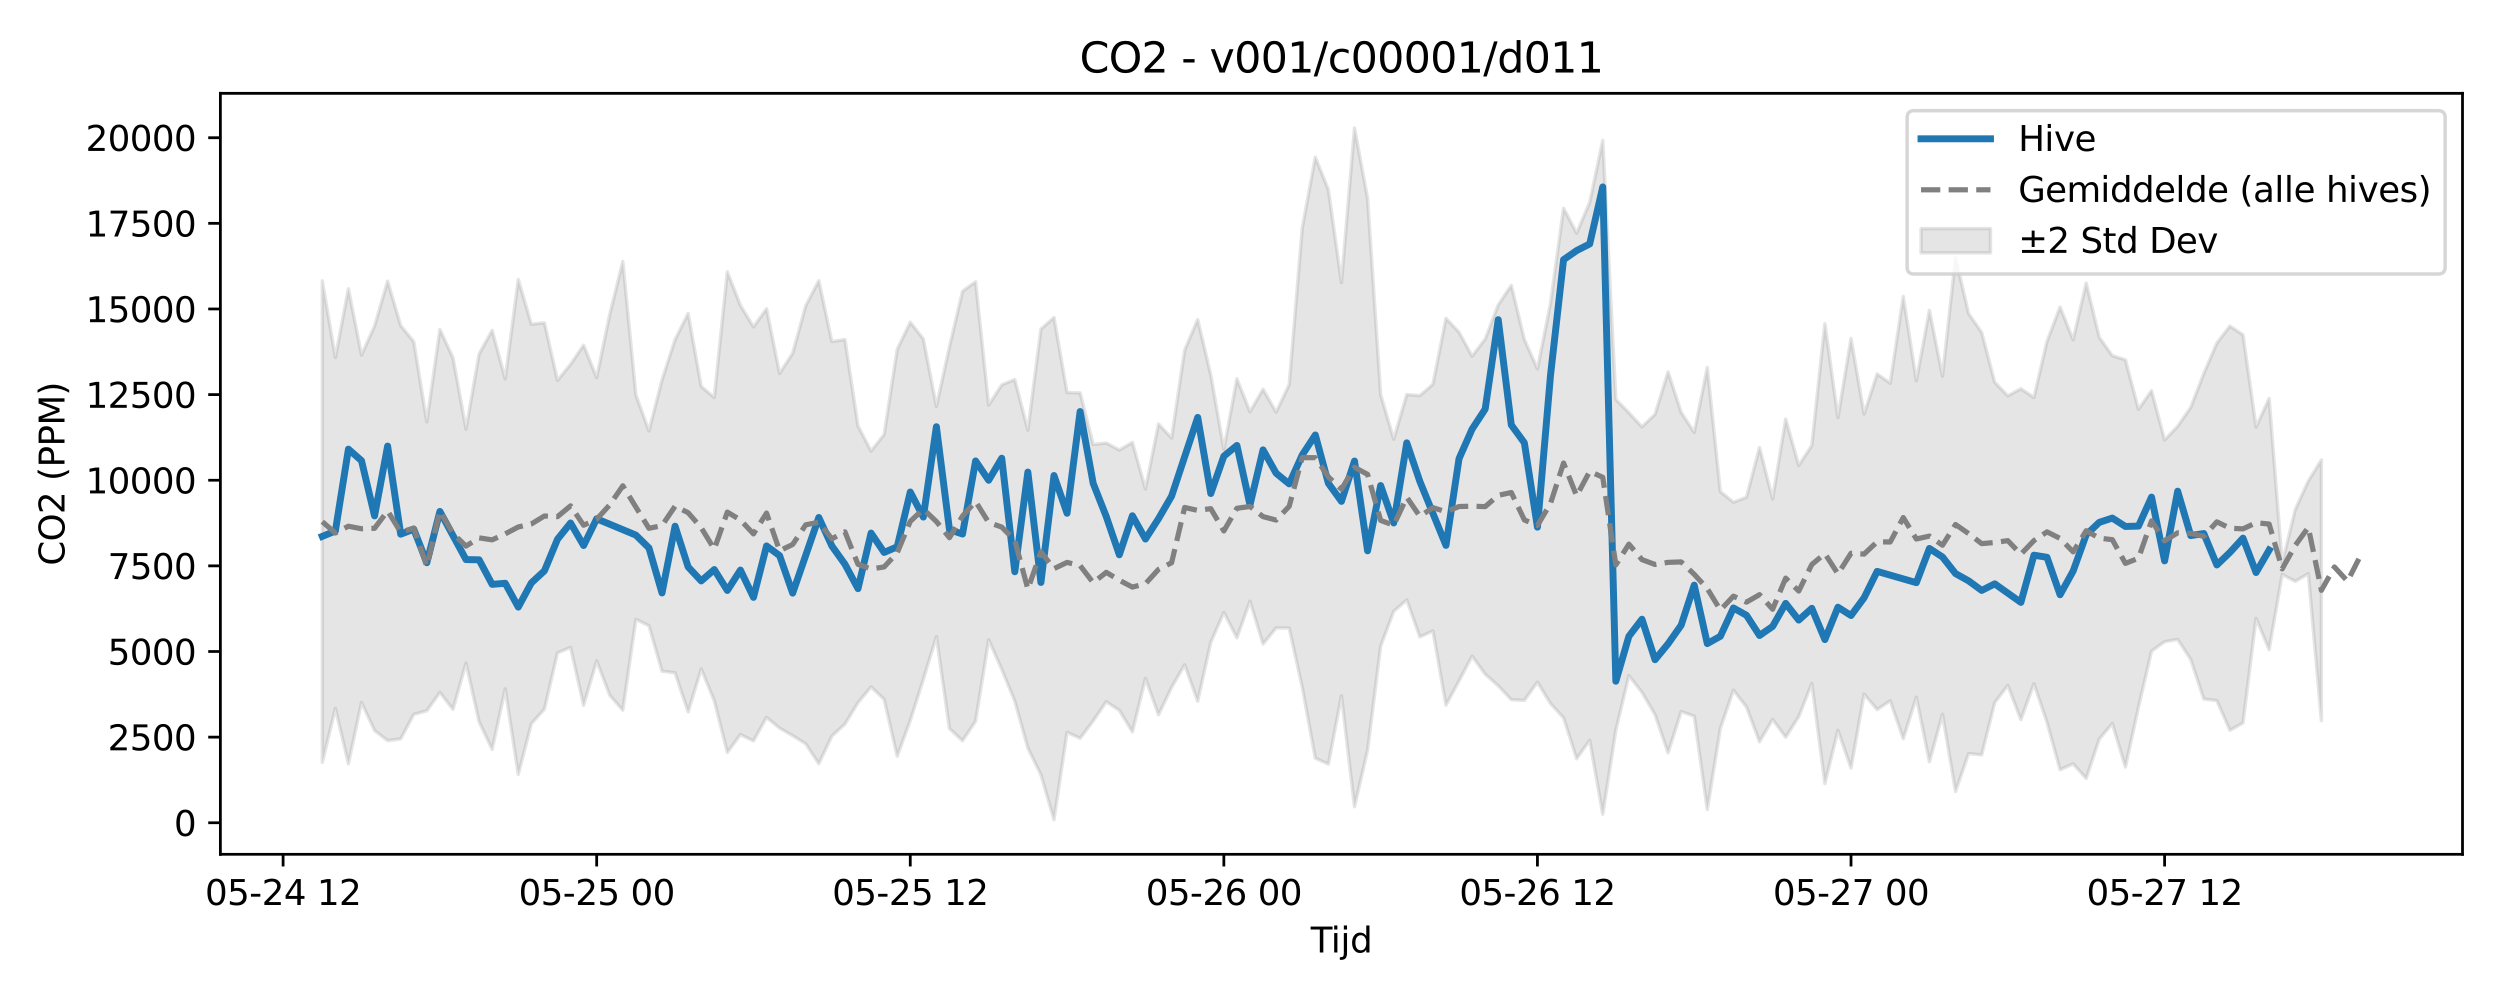 <?xml version="1.0" encoding="utf-8" standalone="no"?>
<!DOCTYPE svg PUBLIC "-//W3C//DTD SVG 1.1//EN"
  "http://www.w3.org/Graphics/SVG/1.1/DTD/svg11.dtd">
<svg xmlns:xlink="http://www.w3.org/1999/xlink" width="720pt" height="288pt" viewBox="0 0 720 288" xmlns="http://www.w3.org/2000/svg" version="1.1">
 <defs>
  <style type="text/css">*{stroke-linejoin: round; stroke-linecap: butt}</style>
 </defs>
 <g id="figure_1">
  <g id="patch_1">
   <path d="M 0 288 
L 720 288 
L 720 0 
L 0 0 
z
" style="fill: #ffffff"/>
  </g>
  <g id="axes_1">
   <g id="patch_2">
    <path d="M 63.47 246.04 
L 709.2 246.04 
L 709.2 26.88 
L 63.47 26.88 
z
" style="fill: #ffffff"/>
   </g>
   <g id="FillBetweenPolyCollection_1">
    <defs>
     <path id="m8790751f50" d="M 92.821 -207.093 
L 92.821 -68.411 
L 96.584 -83.978 
L 100.347 -68.057 
L 104.11 -85.681 
L 107.873 -77.602 
L 111.636 -74.699 
L 115.399 -75.198 
L 119.162 -82.258 
L 122.925 -83.288 
L 126.688 -88.583 
L 130.451 -83.701 
L 134.214 -97.043 
L 137.977 -80.137 
L 141.74 -72.18 
L 145.503 -89.615 
L 149.266 -64.968 
L 153.029 -79.576 
L 156.792 -83.764 
L 160.555 -99.962 
L 164.318 -101.563 
L 168.081 -84.878 
L 171.844 -97.674 
L 175.607 -87.753 
L 179.37 -83.465 
L 183.133 -109.619 
L 186.896 -107.804 
L 190.659 -94.693 
L 194.422 -94.223 
L 198.185 -82.958 
L 201.948 -95.328 
L 205.711 -86.18 
L 209.474 -71.297 
L 213.237 -76.434 
L 217 -74.62 
L 220.763 -81.383 
L 224.526 -78.308 
L 228.289 -76.134 
L 232.052 -73.774 
L 235.815 -68.051 
L 239.578 -75.991 
L 243.341 -79.459 
L 247.104 -85.636 
L 250.867 -90.169 
L 254.63 -86.59 
L 258.393 -70.209 
L 262.156 -80.503 
L 265.919 -92.334 
L 269.682 -104.668 
L 273.445 -78.169 
L 277.208 -74.65 
L 280.971 -80.3 
L 284.734 -103.726 
L 288.497 -95.259 
L 292.26 -86.086 
L 296.023 -72.586 
L 299.786 -64.861 
L 303.549 -51.922 
L 307.312 -77.099 
L 311.075 -75.369 
L 314.838 -80.362 
L 318.601 -85.912 
L 322.364 -83.409 
L 326.127 -77.233 
L 329.89 -92.607 
L 333.653 -82.143 
L 337.416 -90.005 
L 341.179 -96.538 
L 344.942 -86.05 
L 348.705 -102.989 
L 352.468 -111.616 
L 356.231 -104.304 
L 359.994 -114.879 
L 363.757 -102.519 
L 367.52 -107.147 
L 371.283 -107.103 
L 375.046 -90.116 
L 378.809 -69.644 
L 382.572 -67.937 
L 386.335 -87.611 
L 390.098 -55.672 
L 393.861 -71.935 
L 397.624 -101.881 
L 401.387 -111.933 
L 405.15 -115.22 
L 408.913 -104.557 
L 412.676 -106.288 
L 416.439 -84.926 
L 420.202 -91.91 
L 423.965 -99.021 
L 427.728 -93.837 
L 431.491 -90.491 
L 435.254 -86.479 
L 439.017 -86.29 
L 442.78 -91.539 
L 446.543 -85.381 
L 450.306 -81.266 
L 454.069 -69.502 
L 457.832 -74.78 
L 461.595 -53.511 
L 465.358 -77.658 
L 469.121 -93.443 
L 472.884 -88.607 
L 476.647 -82.178 
L 480.41 -71.191 
L 484.173 -83.08 
L 487.936 -81.737 
L 491.699 -54.832 
L 495.462 -78.198 
L 499.225 -89.237 
L 502.988 -84.38 
L 506.751 -74.37 
L 510.514 -80.794 
L 514.277 -75.671 
L 518.04 -81.599 
L 521.803 -91.154 
L 525.566 -62.337 
L 529.329 -77.671 
L 533.092 -66.802 
L 536.855 -88.087 
L 540.618 -83.638 
L 544.381 -86.172 
L 548.144 -75.256 
L 551.907 -87.206 
L 555.67 -68.607 
L 559.433 -82.286 
L 563.196 -60.064 
L 566.959 -70.975 
L 570.722 -70.595 
L 574.485 -85.647 
L 578.248 -90.593 
L 582.011 -80.731 
L 585.774 -91.096 
L 589.537 -79.972 
L 593.3 -66.32 
L 597.063 -68.007 
L 600.826 -63.81 
L 604.589 -75.148 
L 608.352 -79.601 
L 612.115 -67.099 
L 615.878 -84.316 
L 619.641 -100.457 
L 623.404 -103.187 
L 627.167 -103.852 
L 630.93 -98.076 
L 634.693 -86.692 
L 638.456 -86.215 
L 642.219 -77.673 
L 645.982 -79.796 
L 649.745 -109.913 
L 653.508 -100.897 
L 657.271 -122.551 
L 661.034 -120.577 
L 664.797 -122.773 
L 668.56 -80.451 
L 668.56 -155.534 
L 668.56 -155.534 
L 664.797 -149.465 
L 661.034 -141.275 
L 657.271 -125.778 
L 653.508 -173.247 
L 649.745 -164.999 
L 645.982 -191.576 
L 642.219 -194.08 
L 638.456 -189.202 
L 634.693 -180.397 
L 630.93 -170.663 
L 627.167 -165.224 
L 623.404 -161.298 
L 619.641 -175.473 
L 615.878 -170.129 
L 612.115 -184.393 
L 608.352 -185.555 
L 604.589 -190.863 
L 600.826 -206.497 
L 597.063 -190.124 
L 593.3 -199.547 
L 589.537 -189.683 
L 585.774 -173.523 
L 582.011 -176.043 
L 578.248 -174.006 
L 574.485 -177.885 
L 570.722 -192.266 
L 566.959 -197.677 
L 563.196 -213.821 
L 559.433 -179.66 
L 555.67 -198.612 
L 551.907 -178.333 
L 548.144 -202.637 
L 544.381 -177.631 
L 540.618 -180.282 
L 536.855 -168.761 
L 533.092 -190.515 
L 529.329 -167.745 
L 525.566 -194.757 
L 521.803 -159.707 
L 518.04 -153.961 
L 514.277 -167.312 
L 510.514 -144.293 
L 506.751 -159.122 
L 502.988 -144.785 
L 499.225 -143.363 
L 495.462 -146.423 
L 491.699 -182.154 
L 487.936 -163.462 
L 484.173 -169.251 
L 480.41 -180.89 
L 476.647 -168.673 
L 472.884 -165.054 
L 469.121 -169.13 
L 465.358 -172.977 
L 461.595 -247.566 
L 457.832 -229.729 
L 454.069 -220.857 
L 450.306 -228.027 
L 446.543 -200.628 
L 442.78 -181.774 
L 439.017 -190.231 
L 435.254 -205.832 
L 431.491 -200.197 
L 427.728 -190.349 
L 423.965 -185.421 
L 420.202 -192.324 
L 416.439 -196.3 
L 412.676 -177.308 
L 408.913 -174.062 
L 405.15 -174.373 
L 401.387 -161.507 
L 397.624 -174.38 
L 393.861 -230.834 
L 390.098 -251.158 
L 386.335 -206.643 
L 382.572 -233.367 
L 378.809 -242.734 
L 375.046 -222.295 
L 371.283 -177.239 
L 367.52 -169.291 
L 363.757 -175.906 
L 359.994 -169.389 
L 356.231 -178.925 
L 352.468 -158.568 
L 348.705 -180.019 
L 344.942 -195.972 
L 341.179 -187.162 
L 337.416 -161.844 
L 333.653 -165.895 
L 329.89 -147.176 
L 326.127 -160.6 
L 322.364 -158.396 
L 318.601 -160.421 
L 314.838 -160.007 
L 311.075 -174.848 
L 307.312 -174.953 
L 303.549 -196.54 
L 299.786 -193.228 
L 296.023 -164.099 
L 292.26 -178.695 
L 288.497 -177.146 
L 284.734 -171.321 
L 280.971 -206.839 
L 277.208 -204.124 
L 273.445 -188.127 
L 269.682 -170.939 
L 265.919 -190.393 
L 262.156 -195.177 
L 258.393 -187.37 
L 254.63 -162.854 
L 250.867 -158.102 
L 247.104 -165.312 
L 243.341 -190.208 
L 239.578 -189.643 
L 235.815 -207.154 
L 232.052 -199.933 
L 228.289 -186.258 
L 224.526 -180.446 
L 220.763 -199.084 
L 217 -193.852 
L 213.237 -200.08 
L 209.474 -209.724 
L 205.711 -173.524 
L 201.948 -176.707 
L 198.185 -197.728 
L 194.422 -190.209 
L 190.659 -178.582 
L 186.896 -163.887 
L 183.133 -174.266 
L 179.37 -212.708 
L 175.607 -197.469 
L 171.844 -179.252 
L 168.081 -188.586 
L 164.318 -183.063 
L 160.555 -178.434 
L 156.792 -195.025 
L 153.029 -194.627 
L 149.266 -207.498 
L 145.503 -178.886 
L 141.74 -192.867 
L 137.977 -186.048 
L 134.214 -164.414 
L 130.451 -185.01 
L 126.688 -193.104 
L 122.925 -166.5 
L 119.162 -189.577 
L 115.399 -194.237 
L 111.636 -207.041 
L 107.873 -194.094 
L 104.11 -185.749 
L 100.347 -204.843 
L 96.584 -185.007 
L 92.821 -207.093 
z
" style="stroke: #808080; stroke-opacity: 0.2"/>
    </defs>
    <g clip-path="url(#p13916f9a83)">
     <use xlink:href="#m8790751f50" x="0" y="288" style="fill: #808080; fill-opacity: 0.2; stroke: #808080; stroke-opacity: 0.2"/>
    </g>
   </g>
   <g id="matplotlib.axis_1">
    <g id="xtick_1">
     <g id="line2d_1">
      <defs>
       <path id="m174a593f87" d="M 0 0 
L 0 3.5 
" style="stroke: #000000; stroke-width: 0.8"/>
      </defs>
      <g>
       <use xlink:href="#m174a593f87" x="81.532" y="246.04" style="stroke: #000000; stroke-width: 0.8"/>
      </g>
     </g>
     <g id="text_1">
      <!-- 05-24 12 -->
      <g transform="translate(59.052 260.638) scale(0.1 -0.1)">
       <defs>
        <path id="DejaVuSans-30" d="M 2034 4250 
Q 1547 4250 1301 3770 
Q 1056 3291 1056 2328 
Q 1056 1369 1301 889 
Q 1547 409 2034 409 
Q 2525 409 2770 889 
Q 3016 1369 3016 2328 
Q 3016 3291 2770 3770 
Q 2525 4250 2034 4250 
z
M 2034 4750 
Q 2819 4750 3233 4129 
Q 3647 3509 3647 2328 
Q 3647 1150 3233 529 
Q 2819 -91 2034 -91 
Q 1250 -91 836 529 
Q 422 1150 422 2328 
Q 422 3509 836 4129 
Q 1250 4750 2034 4750 
z
" transform="scale(0.016)"/>
        <path id="DejaVuSans-35" d="M 691 4666 
L 3169 4666 
L 3169 4134 
L 1269 4134 
L 1269 2991 
Q 1406 3038 1543 3061 
Q 1681 3084 1819 3084 
Q 2600 3084 3056 2656 
Q 3513 2228 3513 1497 
Q 3513 744 3044 326 
Q 2575 -91 1722 -91 
Q 1428 -91 1123 -41 
Q 819 9 494 109 
L 494 744 
Q 775 591 1075 516 
Q 1375 441 1709 441 
Q 2250 441 2565 725 
Q 2881 1009 2881 1497 
Q 2881 1984 2565 2268 
Q 2250 2553 1709 2553 
Q 1456 2553 1204 2497 
Q 953 2441 691 2322 
L 691 4666 
z
" transform="scale(0.016)"/>
        <path id="DejaVuSans-2d" d="M 313 2009 
L 1997 2009 
L 1997 1497 
L 313 1497 
L 313 2009 
z
" transform="scale(0.016)"/>
        <path id="DejaVuSans-32" d="M 1228 531 
L 3431 531 
L 3431 0 
L 469 0 
L 469 531 
Q 828 903 1448 1529 
Q 2069 2156 2228 2338 
Q 2531 2678 2651 2914 
Q 2772 3150 2772 3378 
Q 2772 3750 2511 3984 
Q 2250 4219 1831 4219 
Q 1534 4219 1204 4116 
Q 875 4013 500 3803 
L 500 4441 
Q 881 4594 1212 4672 
Q 1544 4750 1819 4750 
Q 2544 4750 2975 4387 
Q 3406 4025 3406 3419 
Q 3406 3131 3298 2873 
Q 3191 2616 2906 2266 
Q 2828 2175 2409 1742 
Q 1991 1309 1228 531 
z
" transform="scale(0.016)"/>
        <path id="DejaVuSans-34" d="M 2419 4116 
L 825 1625 
L 2419 1625 
L 2419 4116 
z
M 2253 4666 
L 3047 4666 
L 3047 1625 
L 3713 1625 
L 3713 1100 
L 3047 1100 
L 3047 0 
L 2419 0 
L 2419 1100 
L 313 1100 
L 313 1709 
L 2253 4666 
z
" transform="scale(0.016)"/>
        <path id="DejaVuSans-20" transform="scale(0.016)"/>
        <path id="DejaVuSans-31" d="M 794 531 
L 1825 531 
L 1825 4091 
L 703 3866 
L 703 4441 
L 1819 4666 
L 2450 4666 
L 2450 531 
L 3481 531 
L 3481 0 
L 794 0 
L 794 531 
z
" transform="scale(0.016)"/>
       </defs>
       <use xlink:href="#DejaVuSans-30"/>
       <use xlink:href="#DejaVuSans-35" transform="translate(63.623 0)"/>
       <use xlink:href="#DejaVuSans-2d" transform="translate(127.246 0)"/>
       <use xlink:href="#DejaVuSans-32" transform="translate(163.33 0)"/>
       <use xlink:href="#DejaVuSans-34" transform="translate(226.953 0)"/>
       <use xlink:href="#DejaVuSans-20" transform="translate(290.576 0)"/>
       <use xlink:href="#DejaVuSans-31" transform="translate(322.363 0)"/>
       <use xlink:href="#DejaVuSans-32" transform="translate(385.986 0)"/>
      </g>
     </g>
    </g>
    <g id="xtick_2">
     <g id="line2d_2">
      <g>
       <use xlink:href="#m174a593f87" x="171.844" y="246.04" style="stroke: #000000; stroke-width: 0.8"/>
      </g>
     </g>
     <g id="text_2">
      <!-- 05-25 00 -->
      <g transform="translate(149.364 260.638) scale(0.1 -0.1)">
       <use xlink:href="#DejaVuSans-30"/>
       <use xlink:href="#DejaVuSans-35" transform="translate(63.623 0)"/>
       <use xlink:href="#DejaVuSans-2d" transform="translate(127.246 0)"/>
       <use xlink:href="#DejaVuSans-32" transform="translate(163.33 0)"/>
       <use xlink:href="#DejaVuSans-35" transform="translate(226.953 0)"/>
       <use xlink:href="#DejaVuSans-20" transform="translate(290.576 0)"/>
       <use xlink:href="#DejaVuSans-30" transform="translate(322.363 0)"/>
       <use xlink:href="#DejaVuSans-30" transform="translate(385.986 0)"/>
      </g>
     </g>
    </g>
    <g id="xtick_3">
     <g id="line2d_3">
      <g>
       <use xlink:href="#m174a593f87" x="262.156" y="246.04" style="stroke: #000000; stroke-width: 0.8"/>
      </g>
     </g>
     <g id="text_3">
      <!-- 05-25 12 -->
      <g transform="translate(239.676 260.638) scale(0.1 -0.1)">
       <use xlink:href="#DejaVuSans-30"/>
       <use xlink:href="#DejaVuSans-35" transform="translate(63.623 0)"/>
       <use xlink:href="#DejaVuSans-2d" transform="translate(127.246 0)"/>
       <use xlink:href="#DejaVuSans-32" transform="translate(163.33 0)"/>
       <use xlink:href="#DejaVuSans-35" transform="translate(226.953 0)"/>
       <use xlink:href="#DejaVuSans-20" transform="translate(290.576 0)"/>
       <use xlink:href="#DejaVuSans-31" transform="translate(322.363 0)"/>
       <use xlink:href="#DejaVuSans-32" transform="translate(385.986 0)"/>
      </g>
     </g>
    </g>
    <g id="xtick_4">
     <g id="line2d_4">
      <g>
       <use xlink:href="#m174a593f87" x="352.468" y="246.04" style="stroke: #000000; stroke-width: 0.8"/>
      </g>
     </g>
     <g id="text_4">
      <!-- 05-26 00 -->
      <g transform="translate(329.988 260.638) scale(0.1 -0.1)">
       <defs>
        <path id="DejaVuSans-36" d="M 2113 2584 
Q 1688 2584 1439 2293 
Q 1191 2003 1191 1497 
Q 1191 994 1439 701 
Q 1688 409 2113 409 
Q 2538 409 2786 701 
Q 3034 994 3034 1497 
Q 3034 2003 2786 2293 
Q 2538 2584 2113 2584 
z
M 3366 4563 
L 3366 3988 
Q 3128 4100 2886 4159 
Q 2644 4219 2406 4219 
Q 1781 4219 1451 3797 
Q 1122 3375 1075 2522 
Q 1259 2794 1537 2939 
Q 1816 3084 2150 3084 
Q 2853 3084 3261 2657 
Q 3669 2231 3669 1497 
Q 3669 778 3244 343 
Q 2819 -91 2113 -91 
Q 1303 -91 875 529 
Q 447 1150 447 2328 
Q 447 3434 972 4092 
Q 1497 4750 2381 4750 
Q 2619 4750 2861 4703 
Q 3103 4656 3366 4563 
z
" transform="scale(0.016)"/>
       </defs>
       <use xlink:href="#DejaVuSans-30"/>
       <use xlink:href="#DejaVuSans-35" transform="translate(63.623 0)"/>
       <use xlink:href="#DejaVuSans-2d" transform="translate(127.246 0)"/>
       <use xlink:href="#DejaVuSans-32" transform="translate(163.33 0)"/>
       <use xlink:href="#DejaVuSans-36" transform="translate(226.953 0)"/>
       <use xlink:href="#DejaVuSans-20" transform="translate(290.576 0)"/>
       <use xlink:href="#DejaVuSans-30" transform="translate(322.363 0)"/>
       <use xlink:href="#DejaVuSans-30" transform="translate(385.986 0)"/>
      </g>
     </g>
    </g>
    <g id="xtick_5">
     <g id="line2d_5">
      <g>
       <use xlink:href="#m174a593f87" x="442.78" y="246.04" style="stroke: #000000; stroke-width: 0.8"/>
      </g>
     </g>
     <g id="text_5">
      <!-- 05-26 12 -->
      <g transform="translate(420.299 260.638) scale(0.1 -0.1)">
       <use xlink:href="#DejaVuSans-30"/>
       <use xlink:href="#DejaVuSans-35" transform="translate(63.623 0)"/>
       <use xlink:href="#DejaVuSans-2d" transform="translate(127.246 0)"/>
       <use xlink:href="#DejaVuSans-32" transform="translate(163.33 0)"/>
       <use xlink:href="#DejaVuSans-36" transform="translate(226.953 0)"/>
       <use xlink:href="#DejaVuSans-20" transform="translate(290.576 0)"/>
       <use xlink:href="#DejaVuSans-31" transform="translate(322.363 0)"/>
       <use xlink:href="#DejaVuSans-32" transform="translate(385.986 0)"/>
      </g>
     </g>
    </g>
    <g id="xtick_6">
     <g id="line2d_6">
      <g>
       <use xlink:href="#m174a593f87" x="533.092" y="246.04" style="stroke: #000000; stroke-width: 0.8"/>
      </g>
     </g>
     <g id="text_6">
      <!-- 05-27 00 -->
      <g transform="translate(510.611 260.638) scale(0.1 -0.1)">
       <defs>
        <path id="DejaVuSans-37" d="M 525 4666 
L 3525 4666 
L 3525 4397 
L 1831 0 
L 1172 0 
L 2766 4134 
L 525 4134 
L 525 4666 
z
" transform="scale(0.016)"/>
       </defs>
       <use xlink:href="#DejaVuSans-30"/>
       <use xlink:href="#DejaVuSans-35" transform="translate(63.623 0)"/>
       <use xlink:href="#DejaVuSans-2d" transform="translate(127.246 0)"/>
       <use xlink:href="#DejaVuSans-32" transform="translate(163.33 0)"/>
       <use xlink:href="#DejaVuSans-37" transform="translate(226.953 0)"/>
       <use xlink:href="#DejaVuSans-20" transform="translate(290.576 0)"/>
       <use xlink:href="#DejaVuSans-30" transform="translate(322.363 0)"/>
       <use xlink:href="#DejaVuSans-30" transform="translate(385.986 0)"/>
      </g>
     </g>
    </g>
    <g id="xtick_7">
     <g id="line2d_7">
      <g>
       <use xlink:href="#m174a593f87" x="623.404" y="246.04" style="stroke: #000000; stroke-width: 0.8"/>
      </g>
     </g>
     <g id="text_7">
      <!-- 05-27 12 -->
      <g transform="translate(600.923 260.638) scale(0.1 -0.1)">
       <use xlink:href="#DejaVuSans-30"/>
       <use xlink:href="#DejaVuSans-35" transform="translate(63.623 0)"/>
       <use xlink:href="#DejaVuSans-2d" transform="translate(127.246 0)"/>
       <use xlink:href="#DejaVuSans-32" transform="translate(163.33 0)"/>
       <use xlink:href="#DejaVuSans-37" transform="translate(226.953 0)"/>
       <use xlink:href="#DejaVuSans-20" transform="translate(290.576 0)"/>
       <use xlink:href="#DejaVuSans-31" transform="translate(322.363 0)"/>
       <use xlink:href="#DejaVuSans-32" transform="translate(385.986 0)"/>
      </g>
     </g>
    </g>
    <g id="text_8">
     <!-- Tijd -->
     <g transform="translate(377.485 274.317) scale(0.1 -0.1)">
      <defs>
       <path id="DejaVuSans-54" d="M -19 4666 
L 3928 4666 
L 3928 4134 
L 2272 4134 
L 2272 0 
L 1638 0 
L 1638 4134 
L -19 4134 
L -19 4666 
z
" transform="scale(0.016)"/>
       <path id="DejaVuSans-69" d="M 603 3500 
L 1178 3500 
L 1178 0 
L 603 0 
L 603 3500 
z
M 603 4863 
L 1178 4863 
L 1178 4134 
L 603 4134 
L 603 4863 
z
" transform="scale(0.016)"/>
       <path id="DejaVuSans-6a" d="M 603 3500 
L 1178 3500 
L 1178 -63 
Q 1178 -731 923 -1031 
Q 669 -1331 103 -1331 
L -116 -1331 
L -116 -844 
L 38 -844 
Q 366 -844 484 -692 
Q 603 -541 603 -63 
L 603 3500 
z
M 603 4863 
L 1178 4863 
L 1178 4134 
L 603 4134 
L 603 4863 
z
" transform="scale(0.016)"/>
       <path id="DejaVuSans-64" d="M 2906 2969 
L 2906 4863 
L 3481 4863 
L 3481 0 
L 2906 0 
L 2906 525 
Q 2725 213 2448 61 
Q 2172 -91 1784 -91 
Q 1150 -91 751 415 
Q 353 922 353 1747 
Q 353 2572 751 3078 
Q 1150 3584 1784 3584 
Q 2172 3584 2448 3432 
Q 2725 3281 2906 2969 
z
M 947 1747 
Q 947 1113 1208 752 
Q 1469 391 1925 391 
Q 2381 391 2643 752 
Q 2906 1113 2906 1747 
Q 2906 2381 2643 2742 
Q 2381 3103 1925 3103 
Q 1469 3103 1208 2742 
Q 947 2381 947 1747 
z
" transform="scale(0.016)"/>
      </defs>
      <use xlink:href="#DejaVuSans-54"/>
      <use xlink:href="#DejaVuSans-69" transform="translate(57.959 0)"/>
      <use xlink:href="#DejaVuSans-6a" transform="translate(85.742 0)"/>
      <use xlink:href="#DejaVuSans-64" transform="translate(113.525 0)"/>
     </g>
    </g>
   </g>
   <g id="matplotlib.axis_2">
    <g id="ytick_1">
     <g id="line2d_8">
      <defs>
       <path id="me1d0356b48" d="M 0 0 
L -3.5 0 
" style="stroke: #000000; stroke-width: 0.8"/>
      </defs>
      <g>
       <use xlink:href="#me1d0356b48" x="63.47" y="236.954" style="stroke: #000000; stroke-width: 0.8"/>
      </g>
     </g>
     <g id="text_9">
      <!-- 0 -->
      <g transform="translate(50.108 240.753) scale(0.1 -0.1)">
       <use xlink:href="#DejaVuSans-30"/>
      </g>
     </g>
    </g>
    <g id="ytick_2">
     <g id="line2d_9">
      <g>
       <use xlink:href="#me1d0356b48" x="63.47" y="212.292" style="stroke: #000000; stroke-width: 0.8"/>
      </g>
     </g>
     <g id="text_10">
      <!-- 2500 -->
      <g transform="translate(31.02 216.091) scale(0.1 -0.1)">
       <use xlink:href="#DejaVuSans-32"/>
       <use xlink:href="#DejaVuSans-35" transform="translate(63.623 0)"/>
       <use xlink:href="#DejaVuSans-30" transform="translate(127.246 0)"/>
       <use xlink:href="#DejaVuSans-30" transform="translate(190.869 0)"/>
      </g>
     </g>
    </g>
    <g id="ytick_3">
     <g id="line2d_10">
      <g>
       <use xlink:href="#me1d0356b48" x="63.47" y="187.631" style="stroke: #000000; stroke-width: 0.8"/>
      </g>
     </g>
     <g id="text_11">
      <!-- 5000 -->
      <g transform="translate(31.02 191.43) scale(0.1 -0.1)">
       <use xlink:href="#DejaVuSans-35"/>
       <use xlink:href="#DejaVuSans-30" transform="translate(63.623 0)"/>
       <use xlink:href="#DejaVuSans-30" transform="translate(127.246 0)"/>
       <use xlink:href="#DejaVuSans-30" transform="translate(190.869 0)"/>
      </g>
     </g>
    </g>
    <g id="ytick_4">
     <g id="line2d_11">
      <g>
       <use xlink:href="#me1d0356b48" x="63.47" y="162.969" style="stroke: #000000; stroke-width: 0.8"/>
      </g>
     </g>
     <g id="text_12">
      <!-- 7500 -->
      <g transform="translate(31.02 166.768) scale(0.1 -0.1)">
       <use xlink:href="#DejaVuSans-37"/>
       <use xlink:href="#DejaVuSans-35" transform="translate(63.623 0)"/>
       <use xlink:href="#DejaVuSans-30" transform="translate(127.246 0)"/>
       <use xlink:href="#DejaVuSans-30" transform="translate(190.869 0)"/>
      </g>
     </g>
    </g>
    <g id="ytick_5">
     <g id="line2d_12">
      <g>
       <use xlink:href="#me1d0356b48" x="63.47" y="138.308" style="stroke: #000000; stroke-width: 0.8"/>
      </g>
     </g>
     <g id="text_13">
      <!-- 10000 -->
      <g transform="translate(24.657 142.107) scale(0.1 -0.1)">
       <use xlink:href="#DejaVuSans-31"/>
       <use xlink:href="#DejaVuSans-30" transform="translate(63.623 0)"/>
       <use xlink:href="#DejaVuSans-30" transform="translate(127.246 0)"/>
       <use xlink:href="#DejaVuSans-30" transform="translate(190.869 0)"/>
       <use xlink:href="#DejaVuSans-30" transform="translate(254.492 0)"/>
      </g>
     </g>
    </g>
    <g id="ytick_6">
     <g id="line2d_13">
      <g>
       <use xlink:href="#me1d0356b48" x="63.47" y="113.646" style="stroke: #000000; stroke-width: 0.8"/>
      </g>
     </g>
     <g id="text_14">
      <!-- 12500 -->
      <g transform="translate(24.657 117.445) scale(0.1 -0.1)">
       <use xlink:href="#DejaVuSans-31"/>
       <use xlink:href="#DejaVuSans-32" transform="translate(63.623 0)"/>
       <use xlink:href="#DejaVuSans-35" transform="translate(127.246 0)"/>
       <use xlink:href="#DejaVuSans-30" transform="translate(190.869 0)"/>
       <use xlink:href="#DejaVuSans-30" transform="translate(254.492 0)"/>
      </g>
     </g>
    </g>
    <g id="ytick_7">
     <g id="line2d_14">
      <g>
       <use xlink:href="#me1d0356b48" x="63.47" y="88.984" style="stroke: #000000; stroke-width: 0.8"/>
      </g>
     </g>
     <g id="text_15">
      <!-- 15000 -->
      <g transform="translate(24.657 92.784) scale(0.1 -0.1)">
       <use xlink:href="#DejaVuSans-31"/>
       <use xlink:href="#DejaVuSans-35" transform="translate(63.623 0)"/>
       <use xlink:href="#DejaVuSans-30" transform="translate(127.246 0)"/>
       <use xlink:href="#DejaVuSans-30" transform="translate(190.869 0)"/>
       <use xlink:href="#DejaVuSans-30" transform="translate(254.492 0)"/>
      </g>
     </g>
    </g>
    <g id="ytick_8">
     <g id="line2d_15">
      <g>
       <use xlink:href="#me1d0356b48" x="63.47" y="64.323" style="stroke: #000000; stroke-width: 0.8"/>
      </g>
     </g>
     <g id="text_16">
      <!-- 17500 -->
      <g transform="translate(24.657 68.122) scale(0.1 -0.1)">
       <use xlink:href="#DejaVuSans-31"/>
       <use xlink:href="#DejaVuSans-37" transform="translate(63.623 0)"/>
       <use xlink:href="#DejaVuSans-35" transform="translate(127.246 0)"/>
       <use xlink:href="#DejaVuSans-30" transform="translate(190.869 0)"/>
       <use xlink:href="#DejaVuSans-30" transform="translate(254.492 0)"/>
      </g>
     </g>
    </g>
    <g id="ytick_9">
     <g id="line2d_16">
      <g>
       <use xlink:href="#me1d0356b48" x="63.47" y="39.661" style="stroke: #000000; stroke-width: 0.8"/>
      </g>
     </g>
     <g id="text_17">
      <!-- 20000 -->
      <g transform="translate(24.657 43.46) scale(0.1 -0.1)">
       <use xlink:href="#DejaVuSans-32"/>
       <use xlink:href="#DejaVuSans-30" transform="translate(63.623 0)"/>
       <use xlink:href="#DejaVuSans-30" transform="translate(127.246 0)"/>
       <use xlink:href="#DejaVuSans-30" transform="translate(190.869 0)"/>
       <use xlink:href="#DejaVuSans-30" transform="translate(254.492 0)"/>
      </g>
     </g>
    </g>
    <g id="text_18">
     <!-- CO2 (PPM) -->
     <g transform="translate(18.578 162.903) rotate(-90) scale(0.1 -0.1)">
      <defs>
       <path id="DejaVuSans-43" d="M 4122 4306 
L 4122 3641 
Q 3803 3938 3442 4084 
Q 3081 4231 2675 4231 
Q 1875 4231 1450 3742 
Q 1025 3253 1025 2328 
Q 1025 1406 1450 917 
Q 1875 428 2675 428 
Q 3081 428 3442 575 
Q 3803 722 4122 1019 
L 4122 359 
Q 3791 134 3420 21 
Q 3050 -91 2638 -91 
Q 1578 -91 968 557 
Q 359 1206 359 2328 
Q 359 3453 968 4101 
Q 1578 4750 2638 4750 
Q 3056 4750 3426 4639 
Q 3797 4528 4122 4306 
z
" transform="scale(0.016)"/>
       <path id="DejaVuSans-4f" d="M 2522 4238 
Q 1834 4238 1429 3725 
Q 1025 3213 1025 2328 
Q 1025 1447 1429 934 
Q 1834 422 2522 422 
Q 3209 422 3611 934 
Q 4013 1447 4013 2328 
Q 4013 3213 3611 3725 
Q 3209 4238 2522 4238 
z
M 2522 4750 
Q 3503 4750 4090 4092 
Q 4678 3434 4678 2328 
Q 4678 1225 4090 567 
Q 3503 -91 2522 -91 
Q 1538 -91 948 565 
Q 359 1222 359 2328 
Q 359 3434 948 4092 
Q 1538 4750 2522 4750 
z
" transform="scale(0.016)"/>
       <path id="DejaVuSans-28" d="M 1984 4856 
Q 1566 4138 1362 3434 
Q 1159 2731 1159 2009 
Q 1159 1288 1364 580 
Q 1569 -128 1984 -844 
L 1484 -844 
Q 1016 -109 783 600 
Q 550 1309 550 2009 
Q 550 2706 781 3412 
Q 1013 4119 1484 4856 
L 1984 4856 
z
" transform="scale(0.016)"/>
       <path id="DejaVuSans-50" d="M 1259 4147 
L 1259 2394 
L 2053 2394 
Q 2494 2394 2734 2622 
Q 2975 2850 2975 3272 
Q 2975 3691 2734 3919 
Q 2494 4147 2053 4147 
L 1259 4147 
z
M 628 4666 
L 2053 4666 
Q 2838 4666 3239 4311 
Q 3641 3956 3641 3272 
Q 3641 2581 3239 2228 
Q 2838 1875 2053 1875 
L 1259 1875 
L 1259 0 
L 628 0 
L 628 4666 
z
" transform="scale(0.016)"/>
       <path id="DejaVuSans-4d" d="M 628 4666 
L 1569 4666 
L 2759 1491 
L 3956 4666 
L 4897 4666 
L 4897 0 
L 4281 0 
L 4281 4097 
L 3078 897 
L 2444 897 
L 1241 4097 
L 1241 0 
L 628 0 
L 628 4666 
z
" transform="scale(0.016)"/>
       <path id="DejaVuSans-29" d="M 513 4856 
L 1013 4856 
Q 1481 4119 1714 3412 
Q 1947 2706 1947 2009 
Q 1947 1309 1714 600 
Q 1481 -109 1013 -844 
L 513 -844 
Q 928 -128 1133 580 
Q 1338 1288 1338 2009 
Q 1338 2731 1133 3434 
Q 928 4138 513 4856 
z
" transform="scale(0.016)"/>
      </defs>
      <use xlink:href="#DejaVuSans-43"/>
      <use xlink:href="#DejaVuSans-4f" transform="translate(69.824 0)"/>
      <use xlink:href="#DejaVuSans-32" transform="translate(148.535 0)"/>
      <use xlink:href="#DejaVuSans-20" transform="translate(212.158 0)"/>
      <use xlink:href="#DejaVuSans-28" transform="translate(243.945 0)"/>
      <use xlink:href="#DejaVuSans-50" transform="translate(282.959 0)"/>
      <use xlink:href="#DejaVuSans-50" transform="translate(343.262 0)"/>
      <use xlink:href="#DejaVuSans-4d" transform="translate(403.564 0)"/>
      <use xlink:href="#DejaVuSans-29" transform="translate(489.844 0)"/>
     </g>
    </g>
   </g>
   <g id="line2d_17">
    <path d="M 92.821 154.476 
L 96.584 152.932 
L 100.347 129.355 
L 104.11 132.675 
L 107.873 148.577 
L 111.636 128.477 
L 115.399 153.844 
L 119.162 152.419 
L 122.925 162.062 
L 126.688 147.304 
L 134.214 161.161 
L 137.977 161.223 
L 141.74 168.296 
L 145.503 167.984 
L 149.266 174.84 
L 153.029 167.869 
L 156.792 164.396 
L 160.555 155.311 
L 164.318 150.625 
L 168.081 157.113 
L 171.844 149.415 
L 183.133 154.111 
L 186.896 157.81 
L 190.659 170.772 
L 194.422 151.551 
L 198.185 163.275 
L 201.948 167.305 
L 205.711 164.038 
L 209.474 170.052 
L 213.237 164.187 
L 217 172.035 
L 220.763 157.238 
L 224.526 160.023 
L 228.289 170.821 
L 235.815 149.04 
L 239.578 157.238 
L 243.341 162.496 
L 247.104 169.529 
L 250.867 153.529 
L 254.63 159.102 
L 258.393 157.475 
L 262.156 141.701 
L 265.919 148.912 
L 269.682 122.899 
L 273.445 152.542 
L 277.208 153.8 
L 280.971 132.757 
L 284.734 138.314 
L 288.497 131.971 
L 292.26 164.663 
L 296.023 135.965 
L 299.786 167.744 
L 303.549 136.951 
L 307.312 147.817 
L 311.075 118.529 
L 314.838 139.212 
L 318.601 148.764 
L 322.364 159.776 
L 326.127 148.54 
L 329.89 155.235 
L 333.653 149.379 
L 337.416 142.888 
L 344.942 120.219 
L 348.705 142.132 
L 352.468 131.379 
L 356.231 128.292 
L 359.994 145.443 
L 363.757 129.567 
L 367.52 136.285 
L 371.283 139.353 
L 375.046 131.024 
L 378.809 125.276 
L 382.572 139.195 
L 386.335 144.391 
L 390.098 132.787 
L 393.861 158.634 
L 397.624 139.84 
L 401.387 150.605 
L 405.15 127.54 
L 408.913 138.633 
L 416.439 157.07 
L 420.202 132.088 
L 423.965 123.583 
L 427.728 117.819 
L 431.491 92.072 
L 435.254 122.381 
L 439.017 127.53 
L 442.78 151.822 
L 446.543 108.127 
L 450.306 74.784 
L 454.069 72.172 
L 457.832 70.251 
L 461.595 53.842 
L 465.358 196.193 
L 469.121 183.246 
L 472.884 178.338 
L 476.647 189.993 
L 480.41 185.406 
L 484.173 180.065 
L 487.936 168.523 
L 491.699 185.352 
L 495.462 183.248 
L 499.225 175.093 
L 502.988 177.204 
L 506.751 183.024 
L 510.514 180.406 
L 514.277 173.777 
L 518.04 178.585 
L 521.803 175.195 
L 525.566 184.198 
L 529.329 174.876 
L 533.092 177.266 
L 536.855 172.16 
L 540.618 164.557 
L 551.907 167.809 
L 555.67 157.958 
L 559.433 160.414 
L 563.196 165.194 
L 566.959 167.29 
L 570.722 170.042 
L 574.485 168.145 
L 582.011 173.485 
L 585.774 159.891 
L 589.537 160.506 
L 593.3 171.285 
L 597.063 164.465 
L 600.826 154.005 
L 604.589 150.438 
L 608.352 149.205 
L 612.115 151.622 
L 615.878 151.513 
L 619.641 143.171 
L 623.404 161.529 
L 627.167 141.468 
L 630.93 154.254 
L 634.693 153.657 
L 638.456 162.708 
L 642.219 159.089 
L 645.982 154.989 
L 649.745 164.883 
L 653.508 158.422 
L 653.508 158.422 
" clip-path="url(#p13916f9a83)" style="fill: none; stroke: #1f77b4; stroke-width: 2; stroke-linecap: square"/>
   </g>
   <g id="line2d_18">
    <path d="M 92.821 150.248 
L 96.584 153.508 
L 100.347 151.55 
L 104.11 152.285 
L 107.873 152.152 
L 111.636 147.13 
L 115.399 153.283 
L 119.162 152.082 
L 122.925 163.106 
L 126.688 147.157 
L 130.451 153.644 
L 134.214 157.272 
L 137.977 154.908 
L 141.74 155.476 
L 145.503 153.75 
L 149.266 151.767 
L 153.029 150.899 
L 156.792 148.605 
L 160.555 148.802 
L 164.318 145.687 
L 168.081 151.268 
L 171.844 149.537 
L 175.607 145.389 
L 179.37 139.914 
L 186.896 152.155 
L 190.659 151.363 
L 194.422 145.784 
L 198.185 147.657 
L 201.948 151.983 
L 205.711 158.148 
L 209.474 147.489 
L 213.237 149.743 
L 217 153.764 
L 220.763 147.767 
L 224.526 158.623 
L 228.289 156.804 
L 232.052 151.146 
L 235.815 150.397 
L 239.578 155.183 
L 243.341 153.167 
L 247.104 162.526 
L 250.867 163.865 
L 254.63 163.278 
L 258.393 159.211 
L 262.156 150.16 
L 265.919 146.637 
L 269.682 150.196 
L 273.445 154.852 
L 277.208 148.613 
L 280.971 144.43 
L 284.734 150.477 
L 288.497 151.797 
L 292.26 155.61 
L 296.023 169.657 
L 299.786 158.956 
L 303.549 163.769 
L 307.312 161.974 
L 311.075 162.892 
L 314.838 167.815 
L 318.601 164.834 
L 322.364 167.097 
L 326.127 169.084 
L 329.89 168.108 
L 333.653 163.981 
L 337.416 162.075 
L 341.179 146.15 
L 344.942 146.989 
L 348.705 146.496 
L 352.468 152.908 
L 356.231 146.386 
L 359.994 145.866 
L 363.757 148.788 
L 367.52 149.781 
L 371.283 145.829 
L 375.046 131.795 
L 378.809 131.811 
L 382.572 137.348 
L 386.335 140.873 
L 390.098 134.585 
L 393.861 136.616 
L 397.624 149.87 
L 401.387 151.28 
L 405.15 143.204 
L 408.913 148.691 
L 412.676 146.202 
L 416.439 147.387 
L 420.202 145.883 
L 423.965 145.779 
L 427.728 145.907 
L 431.491 142.656 
L 435.254 141.844 
L 439.017 149.74 
L 442.78 151.344 
L 446.543 144.996 
L 450.306 133.354 
L 454.069 142.821 
L 457.832 135.745 
L 461.595 137.461 
L 465.358 162.682 
L 469.121 156.714 
L 472.884 161.169 
L 476.647 162.574 
L 480.41 161.959 
L 484.173 161.835 
L 487.936 165.4 
L 491.699 169.507 
L 495.462 175.69 
L 499.225 171.7 
L 502.988 173.418 
L 506.751 171.254 
L 510.514 175.457 
L 514.277 166.508 
L 518.04 170.22 
L 521.803 162.57 
L 525.566 159.453 
L 529.329 165.292 
L 533.092 159.341 
L 536.855 159.576 
L 540.618 156.04 
L 544.381 156.098 
L 548.144 149.053 
L 551.907 155.231 
L 555.67 154.39 
L 559.433 157.027 
L 563.196 151.058 
L 566.959 153.674 
L 570.722 156.569 
L 574.485 156.234 
L 578.248 155.701 
L 582.011 159.613 
L 585.774 155.69 
L 589.537 153.173 
L 593.3 155.066 
L 597.063 158.934 
L 600.826 152.846 
L 604.589 154.995 
L 608.352 155.422 
L 612.115 162.254 
L 615.878 160.778 
L 619.641 150.035 
L 623.404 155.758 
L 627.167 153.462 
L 630.93 153.63 
L 634.693 154.455 
L 638.456 150.292 
L 642.219 152.124 
L 645.982 152.314 
L 649.745 150.544 
L 653.508 150.928 
L 657.271 163.836 
L 661.034 157.074 
L 664.797 151.881 
L 668.56 170.008 
L 672.323 163.295 
L 676.086 167.402 
L 679.849 159.97 
L 679.849 159.97 
" clip-path="url(#p13916f9a83)" style="fill: none; stroke-dasharray: 5.55,2.4; stroke-dashoffset: 0; stroke: #808080; stroke-width: 1.5"/>
   </g>
   <g id="patch_3">
    <path d="M 63.47 246.04 
L 63.47 26.88 
" style="fill: none; stroke: #000000; stroke-width: 0.8; stroke-linejoin: miter; stroke-linecap: square"/>
   </g>
   <g id="patch_4">
    <path d="M 709.2 246.04 
L 709.2 26.88 
" style="fill: none; stroke: #000000; stroke-width: 0.8; stroke-linejoin: miter; stroke-linecap: square"/>
   </g>
   <g id="patch_5">
    <path d="M 63.47 246.04 
L 709.2 246.04 
" style="fill: none; stroke: #000000; stroke-width: 0.8; stroke-linejoin: miter; stroke-linecap: square"/>
   </g>
   <g id="patch_6">
    <path d="M 63.47 26.88 
L 709.2 26.88 
" style="fill: none; stroke: #000000; stroke-width: 0.8; stroke-linejoin: miter; stroke-linecap: square"/>
   </g>
   <g id="text_19">
    <!-- CO2 - v001/c00001/d011 -->
    <g transform="translate(310.932 20.88) scale(0.12 -0.12)">
     <defs>
      <path id="DejaVuSans-76" d="M 191 3500 
L 800 3500 
L 1894 563 
L 2988 3500 
L 3597 3500 
L 2284 0 
L 1503 0 
L 191 3500 
z
" transform="scale(0.016)"/>
      <path id="DejaVuSans-2f" d="M 1625 4666 
L 2156 4666 
L 531 -594 
L 0 -594 
L 1625 4666 
z
" transform="scale(0.016)"/>
      <path id="DejaVuSans-63" d="M 3122 3366 
L 3122 2828 
Q 2878 2963 2633 3030 
Q 2388 3097 2138 3097 
Q 1578 3097 1268 2742 
Q 959 2388 959 1747 
Q 959 1106 1268 751 
Q 1578 397 2138 397 
Q 2388 397 2633 464 
Q 2878 531 3122 666 
L 3122 134 
Q 2881 22 2623 -34 
Q 2366 -91 2075 -91 
Q 1284 -91 818 406 
Q 353 903 353 1747 
Q 353 2603 823 3093 
Q 1294 3584 2113 3584 
Q 2378 3584 2631 3529 
Q 2884 3475 3122 3366 
z
" transform="scale(0.016)"/>
     </defs>
     <use xlink:href="#DejaVuSans-43"/>
     <use xlink:href="#DejaVuSans-4f" transform="translate(69.824 0)"/>
     <use xlink:href="#DejaVuSans-32" transform="translate(148.535 0)"/>
     <use xlink:href="#DejaVuSans-20" transform="translate(212.158 0)"/>
     <use xlink:href="#DejaVuSans-2d" transform="translate(243.945 0)"/>
     <use xlink:href="#DejaVuSans-20" transform="translate(280.029 0)"/>
     <use xlink:href="#DejaVuSans-76" transform="translate(311.816 0)"/>
     <use xlink:href="#DejaVuSans-30" transform="translate(370.996 0)"/>
     <use xlink:href="#DejaVuSans-30" transform="translate(434.619 0)"/>
     <use xlink:href="#DejaVuSans-31" transform="translate(498.242 0)"/>
     <use xlink:href="#DejaVuSans-2f" transform="translate(561.865 0)"/>
     <use xlink:href="#DejaVuSans-63" transform="translate(595.557 0)"/>
     <use xlink:href="#DejaVuSans-30" transform="translate(650.537 0)"/>
     <use xlink:href="#DejaVuSans-30" transform="translate(714.16 0)"/>
     <use xlink:href="#DejaVuSans-30" transform="translate(777.783 0)"/>
     <use xlink:href="#DejaVuSans-30" transform="translate(841.406 0)"/>
     <use xlink:href="#DejaVuSans-31" transform="translate(905.029 0)"/>
     <use xlink:href="#DejaVuSans-2f" transform="translate(968.652 0)"/>
     <use xlink:href="#DejaVuSans-64" transform="translate(1002.344 0)"/>
     <use xlink:href="#DejaVuSans-30" transform="translate(1065.82 0)"/>
     <use xlink:href="#DejaVuSans-31" transform="translate(1129.443 0)"/>
     <use xlink:href="#DejaVuSans-31" transform="translate(1193.066 0)"/>
    </g>
   </g>
   <g id="legend_1">
    <g id="patch_7">
     <path d="M 551.256 78.914 
L 702.2 78.914 
Q 704.2 78.914 704.2 76.914 
L 704.2 33.88 
Q 704.2 31.88 702.2 31.88 
L 551.256 31.88 
Q 549.256 31.88 549.256 33.88 
L 549.256 76.914 
Q 549.256 78.914 551.256 78.914 
z
" style="fill: #ffffff; opacity: 0.8; stroke: #cccccc; stroke-linejoin: miter"/>
    </g>
    <g id="line2d_19">
     <path d="M 553.256 39.978 
L 563.256 39.978 
L 573.256 39.978 
" style="fill: none; stroke: #1f77b4; stroke-width: 2; stroke-linecap: square"/>
    </g>
    <g id="text_20">
     <!-- Hive -->
     <g transform="translate(581.256 43.478) scale(0.1 -0.1)">
      <defs>
       <path id="DejaVuSans-48" d="M 628 4666 
L 1259 4666 
L 1259 2753 
L 3553 2753 
L 3553 4666 
L 4184 4666 
L 4184 0 
L 3553 0 
L 3553 2222 
L 1259 2222 
L 1259 0 
L 628 0 
L 628 4666 
z
" transform="scale(0.016)"/>
       <path id="DejaVuSans-65" d="M 3597 1894 
L 3597 1613 
L 953 1613 
Q 991 1019 1311 708 
Q 1631 397 2203 397 
Q 2534 397 2845 478 
Q 3156 559 3463 722 
L 3463 178 
Q 3153 47 2828 -22 
Q 2503 -91 2169 -91 
Q 1331 -91 842 396 
Q 353 884 353 1716 
Q 353 2575 817 3079 
Q 1281 3584 2069 3584 
Q 2775 3584 3186 3129 
Q 3597 2675 3597 1894 
z
M 3022 2063 
Q 3016 2534 2758 2815 
Q 2500 3097 2075 3097 
Q 1594 3097 1305 2825 
Q 1016 2553 972 2059 
L 3022 2063 
z
" transform="scale(0.016)"/>
      </defs>
      <use xlink:href="#DejaVuSans-48"/>
      <use xlink:href="#DejaVuSans-69" transform="translate(75.195 0)"/>
      <use xlink:href="#DejaVuSans-76" transform="translate(102.979 0)"/>
      <use xlink:href="#DejaVuSans-65" transform="translate(162.158 0)"/>
     </g>
    </g>
    <g id="line2d_20">
     <path d="M 553.256 54.657 
L 563.256 54.657 
L 573.256 54.657 
" style="fill: none; stroke-dasharray: 5.55,2.4; stroke-dashoffset: 0; stroke: #808080; stroke-width: 1.5"/>
    </g>
    <g id="text_21">
     <!-- Gemiddelde (alle hives) -->
     <g transform="translate(581.256 58.157) scale(0.1 -0.1)">
      <defs>
       <path id="DejaVuSans-47" d="M 3809 666 
L 3809 1919 
L 2778 1919 
L 2778 2438 
L 4434 2438 
L 4434 434 
Q 4069 175 3628 42 
Q 3188 -91 2688 -91 
Q 1594 -91 976 548 
Q 359 1188 359 2328 
Q 359 3472 976 4111 
Q 1594 4750 2688 4750 
Q 3144 4750 3555 4637 
Q 3966 4525 4313 4306 
L 4313 3634 
Q 3963 3931 3569 4081 
Q 3175 4231 2741 4231 
Q 1884 4231 1454 3753 
Q 1025 3275 1025 2328 
Q 1025 1384 1454 906 
Q 1884 428 2741 428 
Q 3075 428 3337 486 
Q 3600 544 3809 666 
z
" transform="scale(0.016)"/>
       <path id="DejaVuSans-6d" d="M 3328 2828 
Q 3544 3216 3844 3400 
Q 4144 3584 4550 3584 
Q 5097 3584 5394 3201 
Q 5691 2819 5691 2113 
L 5691 0 
L 5113 0 
L 5113 2094 
Q 5113 2597 4934 2840 
Q 4756 3084 4391 3084 
Q 3944 3084 3684 2787 
Q 3425 2491 3425 1978 
L 3425 0 
L 2847 0 
L 2847 2094 
Q 2847 2600 2669 2842 
Q 2491 3084 2119 3084 
Q 1678 3084 1418 2786 
Q 1159 2488 1159 1978 
L 1159 0 
L 581 0 
L 581 3500 
L 1159 3500 
L 1159 2956 
Q 1356 3278 1631 3431 
Q 1906 3584 2284 3584 
Q 2666 3584 2933 3390 
Q 3200 3197 3328 2828 
z
" transform="scale(0.016)"/>
       <path id="DejaVuSans-6c" d="M 603 4863 
L 1178 4863 
L 1178 0 
L 603 0 
L 603 4863 
z
" transform="scale(0.016)"/>
       <path id="DejaVuSans-61" d="M 2194 1759 
Q 1497 1759 1228 1600 
Q 959 1441 959 1056 
Q 959 750 1161 570 
Q 1363 391 1709 391 
Q 2188 391 2477 730 
Q 2766 1069 2766 1631 
L 2766 1759 
L 2194 1759 
z
M 3341 1997 
L 3341 0 
L 2766 0 
L 2766 531 
Q 2569 213 2275 61 
Q 1981 -91 1556 -91 
Q 1019 -91 701 211 
Q 384 513 384 1019 
Q 384 1609 779 1909 
Q 1175 2209 1959 2209 
L 2766 2209 
L 2766 2266 
Q 2766 2663 2505 2880 
Q 2244 3097 1772 3097 
Q 1472 3097 1187 3025 
Q 903 2953 641 2809 
L 641 3341 
Q 956 3463 1253 3523 
Q 1550 3584 1831 3584 
Q 2591 3584 2966 3190 
Q 3341 2797 3341 1997 
z
" transform="scale(0.016)"/>
       <path id="DejaVuSans-68" d="M 3513 2113 
L 3513 0 
L 2938 0 
L 2938 2094 
Q 2938 2591 2744 2837 
Q 2550 3084 2163 3084 
Q 1697 3084 1428 2787 
Q 1159 2491 1159 1978 
L 1159 0 
L 581 0 
L 581 4863 
L 1159 4863 
L 1159 2956 
Q 1366 3272 1645 3428 
Q 1925 3584 2291 3584 
Q 2894 3584 3203 3211 
Q 3513 2838 3513 2113 
z
" transform="scale(0.016)"/>
       <path id="DejaVuSans-73" d="M 2834 3397 
L 2834 2853 
Q 2591 2978 2328 3040 
Q 2066 3103 1784 3103 
Q 1356 3103 1142 2972 
Q 928 2841 928 2578 
Q 928 2378 1081 2264 
Q 1234 2150 1697 2047 
L 1894 2003 
Q 2506 1872 2764 1633 
Q 3022 1394 3022 966 
Q 3022 478 2636 193 
Q 2250 -91 1575 -91 
Q 1294 -91 989 -36 
Q 684 19 347 128 
L 347 722 
Q 666 556 975 473 
Q 1284 391 1588 391 
Q 1994 391 2212 530 
Q 2431 669 2431 922 
Q 2431 1156 2273 1281 
Q 2116 1406 1581 1522 
L 1381 1569 
Q 847 1681 609 1914 
Q 372 2147 372 2553 
Q 372 3047 722 3315 
Q 1072 3584 1716 3584 
Q 2034 3584 2315 3537 
Q 2597 3491 2834 3397 
z
" transform="scale(0.016)"/>
      </defs>
      <use xlink:href="#DejaVuSans-47"/>
      <use xlink:href="#DejaVuSans-65" transform="translate(77.49 0)"/>
      <use xlink:href="#DejaVuSans-6d" transform="translate(139.014 0)"/>
      <use xlink:href="#DejaVuSans-69" transform="translate(236.426 0)"/>
      <use xlink:href="#DejaVuSans-64" transform="translate(264.209 0)"/>
      <use xlink:href="#DejaVuSans-64" transform="translate(327.686 0)"/>
      <use xlink:href="#DejaVuSans-65" transform="translate(391.162 0)"/>
      <use xlink:href="#DejaVuSans-6c" transform="translate(452.686 0)"/>
      <use xlink:href="#DejaVuSans-64" transform="translate(480.469 0)"/>
      <use xlink:href="#DejaVuSans-65" transform="translate(543.945 0)"/>
      <use xlink:href="#DejaVuSans-20" transform="translate(605.469 0)"/>
      <use xlink:href="#DejaVuSans-28" transform="translate(637.256 0)"/>
      <use xlink:href="#DejaVuSans-61" transform="translate(676.27 0)"/>
      <use xlink:href="#DejaVuSans-6c" transform="translate(737.549 0)"/>
      <use xlink:href="#DejaVuSans-6c" transform="translate(765.332 0)"/>
      <use xlink:href="#DejaVuSans-65" transform="translate(793.115 0)"/>
      <use xlink:href="#DejaVuSans-20" transform="translate(854.639 0)"/>
      <use xlink:href="#DejaVuSans-68" transform="translate(886.426 0)"/>
      <use xlink:href="#DejaVuSans-69" transform="translate(949.805 0)"/>
      <use xlink:href="#DejaVuSans-76" transform="translate(977.588 0)"/>
      <use xlink:href="#DejaVuSans-65" transform="translate(1036.768 0)"/>
      <use xlink:href="#DejaVuSans-73" transform="translate(1098.291 0)"/>
      <use xlink:href="#DejaVuSans-29" transform="translate(1150.391 0)"/>
     </g>
    </g>
    <g id="patch_8">
     <path d="M 553.256 72.835 
L 573.256 72.835 
L 573.256 65.835 
L 553.256 65.835 
z
" style="fill: #808080; fill-opacity: 0.2; stroke: #808080; stroke-opacity: 0.2; stroke-linejoin: miter"/>
    </g>
    <g id="text_22">
     <!-- ±2 Std Dev -->
     <g transform="translate(581.256 72.835) scale(0.1 -0.1)">
      <defs>
       <path id="DejaVuSans-b1" d="M 2944 4013 
L 2944 2803 
L 4684 2803 
L 4684 2272 
L 2944 2272 
L 2944 1063 
L 2419 1063 
L 2419 2272 
L 678 2272 
L 678 2803 
L 2419 2803 
L 2419 4013 
L 2944 4013 
z
M 678 531 
L 4684 531 
L 4684 0 
L 678 0 
L 678 531 
z
" transform="scale(0.016)"/>
       <path id="DejaVuSans-53" d="M 3425 4513 
L 3425 3897 
Q 3066 4069 2747 4153 
Q 2428 4238 2131 4238 
Q 1616 4238 1336 4038 
Q 1056 3838 1056 3469 
Q 1056 3159 1242 3001 
Q 1428 2844 1947 2747 
L 2328 2669 
Q 3034 2534 3370 2195 
Q 3706 1856 3706 1288 
Q 3706 609 3251 259 
Q 2797 -91 1919 -91 
Q 1588 -91 1214 -16 
Q 841 59 441 206 
L 441 856 
Q 825 641 1194 531 
Q 1563 422 1919 422 
Q 2459 422 2753 634 
Q 3047 847 3047 1241 
Q 3047 1584 2836 1778 
Q 2625 1972 2144 2069 
L 1759 2144 
Q 1053 2284 737 2584 
Q 422 2884 422 3419 
Q 422 4038 858 4394 
Q 1294 4750 2059 4750 
Q 2388 4750 2728 4690 
Q 3069 4631 3425 4513 
z
" transform="scale(0.016)"/>
       <path id="DejaVuSans-74" d="M 1172 4494 
L 1172 3500 
L 2356 3500 
L 2356 3053 
L 1172 3053 
L 1172 1153 
Q 1172 725 1289 603 
Q 1406 481 1766 481 
L 2356 481 
L 2356 0 
L 1766 0 
Q 1100 0 847 248 
Q 594 497 594 1153 
L 594 3053 
L 172 3053 
L 172 3500 
L 594 3500 
L 594 4494 
L 1172 4494 
z
" transform="scale(0.016)"/>
       <path id="DejaVuSans-44" d="M 1259 4147 
L 1259 519 
L 2022 519 
Q 2988 519 3436 956 
Q 3884 1394 3884 2338 
Q 3884 3275 3436 3711 
Q 2988 4147 2022 4147 
L 1259 4147 
z
M 628 4666 
L 1925 4666 
Q 3281 4666 3915 4102 
Q 4550 3538 4550 2338 
Q 4550 1131 3912 565 
Q 3275 0 1925 0 
L 628 0 
L 628 4666 
z
" transform="scale(0.016)"/>
      </defs>
      <use xlink:href="#DejaVuSans-b1"/>
      <use xlink:href="#DejaVuSans-32" transform="translate(83.789 0)"/>
      <use xlink:href="#DejaVuSans-20" transform="translate(147.412 0)"/>
      <use xlink:href="#DejaVuSans-53" transform="translate(179.199 0)"/>
      <use xlink:href="#DejaVuSans-74" transform="translate(242.676 0)"/>
      <use xlink:href="#DejaVuSans-64" transform="translate(281.885 0)"/>
      <use xlink:href="#DejaVuSans-20" transform="translate(345.361 0)"/>
      <use xlink:href="#DejaVuSans-44" transform="translate(377.148 0)"/>
      <use xlink:href="#DejaVuSans-65" transform="translate(454.15 0)"/>
      <use xlink:href="#DejaVuSans-76" transform="translate(515.674 0)"/>
     </g>
    </g>
   </g>
  </g>
 </g>
 <defs>
  <clipPath id="p13916f9a83">
   <rect x="63.47" y="26.88" width="645.73" height="219.16"/>
  </clipPath>
 </defs>
</svg>
